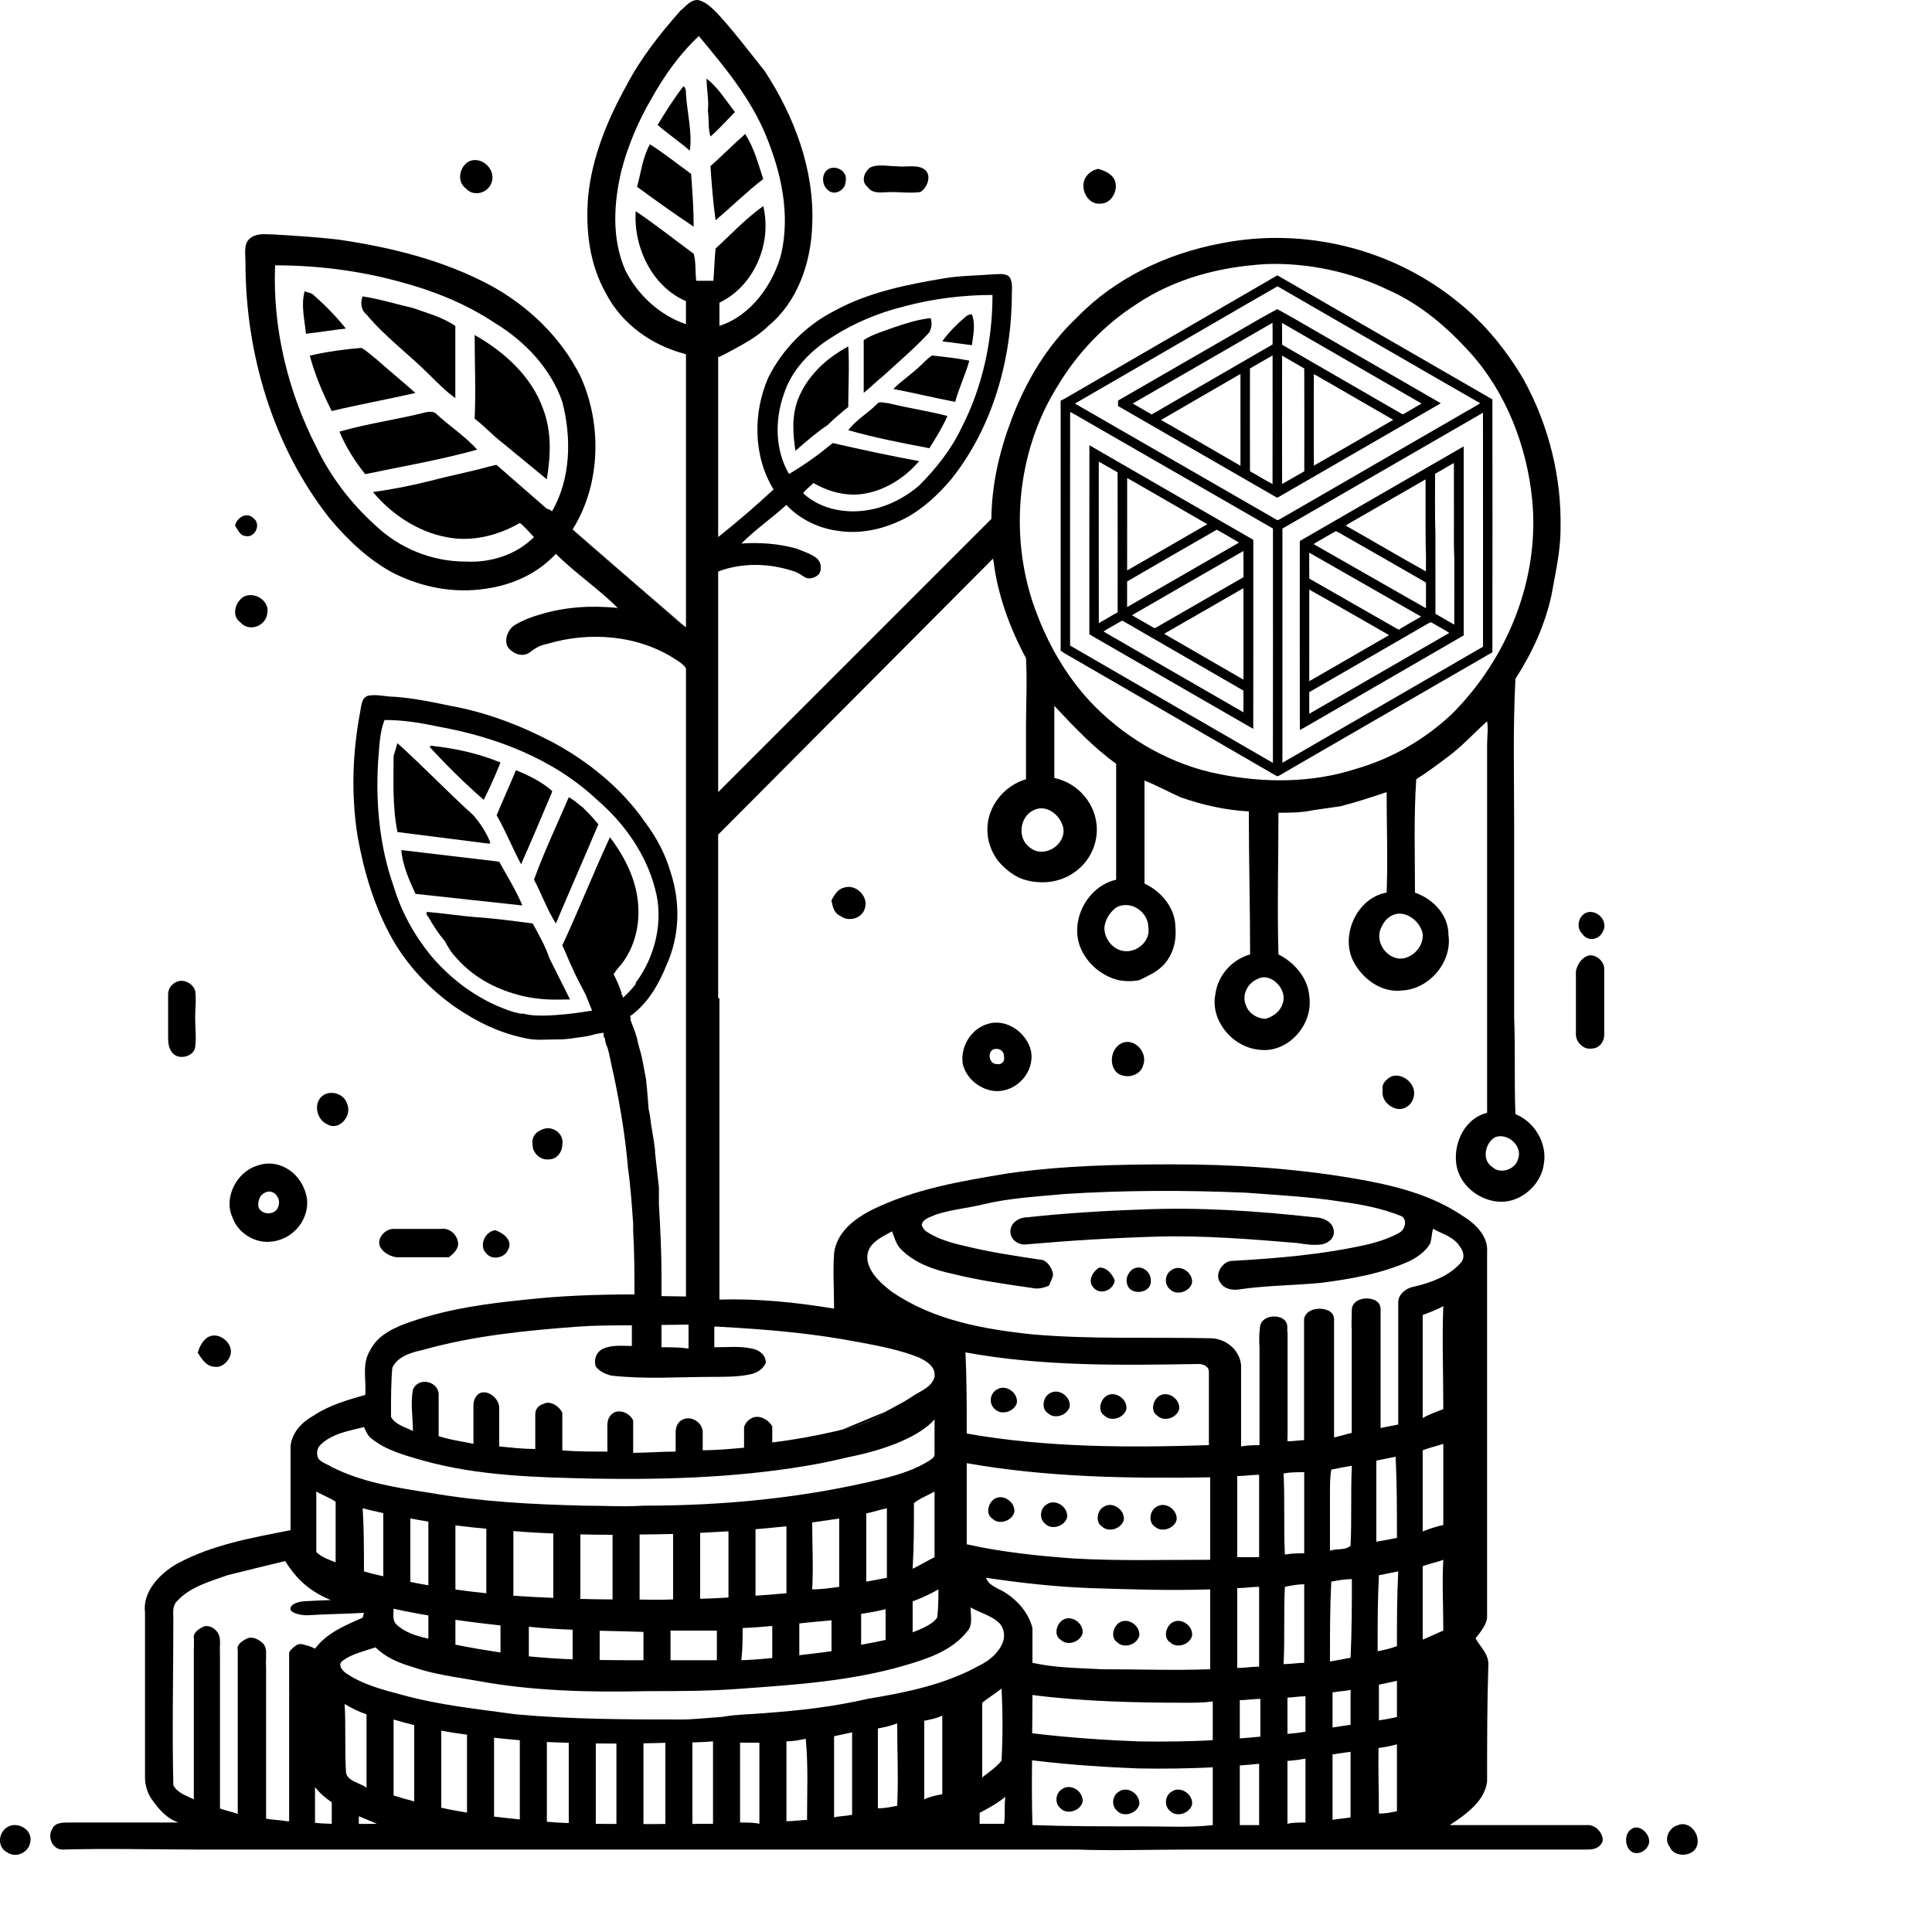 <?xml version="1.0" encoding="UTF-8"?><svg id="Layer_1" xmlns="http://www.w3.org/2000/svg" width="150" height="150" viewBox="0 0 150 150"><defs>
 </defs><path class="cls-2" d="m36.452,12.511c1-.4,2.1.7,1.7,1.7-.3.8-1.4,1.1-2,.4-.7-.5-.5-1.7.3-2.1h0Z"/><path class="cls-2" d="m64.352,13.111c.6-.3,1.5.2,1.3,1,0,.6-.8,1.1-1.3.7-.6-.4-.6-1.4,0-1.7Z"/><path class="cls-2" d="m67.552,13.011c.6-.3,1.4-.1,2.1-.1.7.1,1.6-.2,2.2.3.5.5.1,1.4-.4,1.7-.7.1-1.5,0-2.3,0-.6,0-1.4.2-1.8-.4-.5-.4-.3-1.1.2-1.5h0Z"/><path class="cls-2" d="m84.152,14.111c.1-.5.6-.9,1.1-1,.4.1.9.3,1.2.7.5.8-.1,2-1,2-.9.1-1.5-.9-1.3-1.7h0Z"/><path class="cls-2" d="m23.652,22.611c.2.1.5.1.7.3.9.8,1.7,1.6,2.5,2.6-1,.1-2.1.3-3.1.4-.1-1.1-.4-2.2-.1-3.3Z"/><path class="cls-2" d="m28.152,23.011c1.3.2,2.6.6,3.9.9,1.1.4,2.3.7,3.3,1.4v5.6c-.7-.5-1.4-1.2-2-1.8-1.6-1.6-3.5-3-4.9-4.7-.4-.3-.5-.9-.3-1.4h0Z"/><path class="cls-2" d="m36.852,26.011c2.3,1.3,4.4,3.2,5.3,5.7.7,1.8.6,3.7.3,5.5-1.1-.9-2.3-1.9-3.4-2.8-.8-.6-1.4-1.3-2.2-1.9.1-2.2,0-4.3,0-6.5h0Z"/><path class="cls-2" d="m24.052,27.611c1.3-.3,2.7-.5,4-.6.4.2.8.6,1.2.9,1,.9,2,1.7,3,2.6-2.2.5-4.4.9-6.5,1.4-.7-1.4-1.3-2.8-1.7-4.3h0Z"/><path class="cls-2" d="m26.352,33.511c2.1-.6,4.2-.9,6.3-1.4.4-.1,1-.3,1.3.1,1,.9,2.2,1.7,3.1,2.7-2.9.8-5.8,1.3-8.7,1.9-.8-1-1.5-2.1-2-3.3h0Z"/><path class="cls-2" d="m18.252,40.811c.1-.6.9-1.1,1.4-.6.7.5.1,1.6-.6,1.4-.4,0-.6-.5-.8-.8h0Z"/><path class="cls-2" d="m18.952,46.311c.9-.4,2,.4,1.8,1.3-.1,1-1.4,1.5-2.1.7-.7-.5-.4-1.6.3-2h0Z"/><path class="cls-2" d="m64.552,69.911c.2-.4.5-.9,1-1,.9-.3,1.9.7,1.6,1.6-.2.8-1.3,1.1-1.9.6-.5-.2-.6-.7-.7-1.2h0Z"/><path class="cls-2" d="m123.352,70.811c.8-.1,1.5.8,1.1,1.5-.3.7-1.2.8-1.6.2-.6-.6-.2-1.6.5-1.7Z"/><path class="cls-2" d="m123.252,74.211c.6-.2,1.3.4,1.3,1v5.1c0,.6-.4,1.1-1,1.1-.6.1-1.2-.5-1.2-1.1v-4.9c.1-.5.4-1,.9-1.2h0Z"/><path class="cls-2" d="m13.552,76.311c.6-.4,1.4,0,1.6.6.1.7,0,1.4,0,2.1,0,.8.1,1.5,0,2.3-.1.7-1.2,1-1.7.5-.4-.4-.4-.9-.4-1.4v-3.2c0-.4.2-.7.5-.9h0Z"/><path class="cls-2" d="m80.048,81.61c-.3-1.4-1.9-2.6-3.4-2.1-1.3.4-2.1,1.8-1.9,3.1.3,1.2,1.4,2,2.5,2.1,1.7.1,3.1-1.5,2.8-3.1Zm-2.7,1c-.5,0-.7-.8-.3-1.1.4-.2.9,0,.9.5.1.4-.2.7-.6.6Z"/><path class="cls-2" d="m87.052,81.011c1-.5,2.1.7,1.7,1.7-.2.8-1.3,1.1-2,.6-.7-.6-.5-1.9.3-2.3h0Z"/><path class="cls-2" d="m107.952,83.611c.6-.3,1.4.1,1.7.7.3.5.1,1.3-.4,1.6-.8.6-2.1-.3-1.9-1.3-.1-.5.3-.8.6-1Z"/><path class="cls-2" d="m25.352,84.911c.6-.2,1.4.1,1.6.8.4.9-.6,2.1-1.5,1.6-1-.4-1.2-2-.1-2.4Z"/><path class="cls-2" d="m42.052,87.711c.8-.4,1.8.3,1.6,1.2,0,.5-.4,1.1-1,1.1-.7.1-1.3-.5-1.3-1.1-.1-.6.2-1,.7-1.2h0Z"/><path class="cls-2" d="m22.248,90.71c-.7-.4-1.5-.5-2.3-.2-1.6.5-2.6,2.5-1.9,4,.4,1.2,1.7,2,2.9,1.9,1.7-.1,3-1.6,2.9-3.2-.1-1-.7-2-1.6-2.5Zm-.7,3.1c-.3.6-1.4.5-1.5-.2,0-.4.1-.8.5-1,.7-.4,1.4.5,1,1.2Z"/><path class="cls-2" d="m29.452,96.611c-.1-.6.5-1.2,1.1-1.2h3.7c.6-.1,1.2.4,1.3,1,.1.5-.3.9-.7,1.2h-4.1c-.6-.1-1.2-.5-1.3-1h0Z"/><path class="cls-2" d="m37.752,97.311c-.6-.6-.1-1.7.7-1.8.6.2,1.4.8,1,1.5-.2.6-1.2.9-1.7.3h0Z"/><path class="cls-2" d="m89.952,108.411c.7-.5,1.7.2,1.6,1-.2.7-1.2,1-1.7.5-.5-.3-.4-1.1.1-1.5h0Z"/><path class="cls-2" d="m85.852,108.411c.7-.5,1.7.2,1.6,1-.2.7-1.2,1-1.7.5-.5-.3-.4-1.1.1-1.5h0Z"/><path class="cls-2" d="m81.452,108.211c.7-.5,1.7.2,1.6,1-.2.7-1.2,1-1.7.5-.5-.3-.4-1.2.1-1.5h0Z"/><path class="cls-2" d="m77.352,107.911c.7-.5,1.7.2,1.6,1-.2.7-1.2,1-1.7.5-.5-.4-.4-1.2.1-1.5h0Z"/><path class="cls-2" d="m89.752,117.011c.7-.5,1.7.2,1.6,1-.2.7-1.2,1-1.7.5-.5-.3-.4-1.2.1-1.5h0Z"/><path class="cls-2" d="m85.652,117.011c.7-.5,1.7.2,1.6,1-.2.7-1.2,1-1.7.5-.5-.3-.4-1.2.1-1.5h0Z"/><path class="cls-2" d="m81.252,116.811c.7-.5,1.7.2,1.6,1-.2.7-1.2,1-1.7.5-.5-.4-.4-1.2.1-1.5h0Z"/><path class="cls-2" d="m77.152,116.411c.7-.5,1.7.2,1.6,1-.2.7-1.2,1-1.7.5-.5-.3-.4-1.1.1-1.5h0Z"/><path class="cls-2" d="m90.952,126.011c.7-.5,1.7.2,1.6,1-.2.7-1.2,1-1.7.5-.5-.3-.4-1.1.1-1.5h0Z"/><path class="cls-2" d="m86.852,126.011c.7-.5,1.7.2,1.6,1-.2.7-1.2,1-1.7.5-.5-.3-.4-1.1.1-1.5h0Z"/><path class="cls-2" d="m82.452,125.811c.7-.5,1.7.2,1.6,1-.2.7-1.2,1-1.7.5-.5-.3-.4-1.1.1-1.5h0Z"/><path class="cls-2" d="m90.952,139.111c.7-.5,1.7.2,1.6,1-.2.7-1.2,1-1.7.5-.5-.4-.4-1.2.1-1.5h0Z"/><path class="cls-2" d="m86.852,139.111c.7-.5,1.7.2,1.6,1-.2.7-1.2,1-1.7.5-.5-.4-.4-1.2.1-1.5h0Z"/><path class="cls-2" d="m82.452,138.911c.7-.5,1.7.2,1.6,1-.2.7-1.2,1-1.7.5-.5-.4-.4-1.2.1-1.5h0Z"/><path class="cls-2" d="m97.788,103.42v1.21c-.04-.39-.03-.81,0-1.21Z"/><path class="cls-2" d="m104.948,101.95v1.39c-.04-.43-.01-.89,0-1.39Z"/><path class="cls-2" d="m16.152,103.811c.9-.5,2.1.6,1.7,1.5-.2.5-.7.9-1.2.8-.6,0-1-.6-1.3-1.1.1-.3.3-.9.8-1.2h0Z"/><path class="cls-2" d="m22.468,131.69c-.01-.02-.02-.03-.02-.05v-.28c0,.11.01.22.02.33Z"/><path class="cls-2" d="m130.252,141.711c.9-.4,1.8.7,1.5,1.6-.3.9-1.8.9-2.1.1-.5-.6-.1-1.5.6-1.7h0Z"/><path class="cls-2" d="m.652,141.811c.8-.4,1.9.3,1.7,1.2-.1.8-1.1,1.3-1.8.8-.8-.4-.7-1.6.1-2h0Z"/><path class="cls-2" d="m126.652,142.011c.7-.5,1.7.6,1.3,1.3-.2.4-.7.7-1.2.5-.6-.3-.7-1.4-.1-1.8h0Z"/><path class="cls-2" d="m108.658,133.42c-.01.03-.01.06-.01.09v-.09h.01Z"/><path class="cls-2" d="m75.458,24.4c-.2,0-.4.1-.5.2-.7.6-1.3,1.2-1.8,1.9.8.1,1.5.2,2.3.3.1-.8.3-1.6,0-2.4h0Z"/><path class="cls-2" d="m72.258,24.7c-1,.1-1.9.4-2.8.7-.8.3-1.6.5-2.4,1v4.1c.5-.4,1-.9,1.5-1.3,1.2-1.1,2.5-2.2,3.6-3.4.2-.4.2-.8.1-1.1h0Z"/><path class="cls-2" d="m65.858,26.9c-1.7.9-3.2,2.3-3.9,4.1-.5,1.3-.4,2.7-.2,4,.8-.7,1.6-1.4,2.5-2,.5-.5,1.1-1,1.6-1.4,0-1.6.1-3.2,0-4.7h0Z"/><path class="cls-2" d="m75.258,28c-1-.2-2-.3-2.9-.4-.3.2-.6.5-.8.7-.7.7-1.5,1.2-2.2,1.9,1.6.3,3.2.7,4.8,1,.3-1.1.8-2.1,1.1-3.2h0Z"/><path class="cls-2" d="m73.558,32.3c-1.5-.4-3-.6-4.6-1-.3,0-.7-.2-.9.1-.7.7-1.6,1.2-2.2,2,2.1.6,4.2,1,6.3,1.4.5-.8,1-1.6,1.4-2.5h0Z"/><path class="cls-2" d="m54.858,6.1c.9.7,1.5,1.7,2.2,2.6-.6.6-1.2,1.3-1.9,1.9-.2-.7-.1-1.4-.2-2,.1-.8-.1-1.6-.1-2.5h0Z"/><path class="cls-2" d="m53.058,6.7c.2.1.2.4.2.6.1,1.5.5,3,.3,4.4-.8-.7-1.7-1.3-2.5-2,.6-1,1.3-2.1,2-3h0Z"/><path class="cls-2" d="m57.858,10.4c.7,1.1,1,2.3,1.4,3.5-1.3,1-2.4,2.1-3.7,3.2-.2-1.4-.3-2.8-.4-4.2.9-.8,1.8-1.7,2.7-2.5h0Z"/><path class="cls-2" d="m50.458,11.2c1.1.7,2.1,1.5,3.2,2.3.1,1.4.2,2.7.2,4.1-1.5-1-2.9-2-4.4-3.1.3-1,.4-2.2,1-3.3h0Z"/><path class="cls-2" d="m40.058,59.8c1,.4,2,.9,2.8,1.6v.1c-.8,1.9-1.6,3.8-2.4,5.6-.7-1.3-1.2-2.6-1.9-3.8.5-1.2,1-2.3,1.5-3.5h0Z"/><path class="cls-2" d="m33.458,57.9c1.9.2,3.7.6,5.4,1.3-.4,1-.8,1.9-1.3,2.9-1.5-1.3-2.9-2.7-4.2-4.1l.1-.1h0Z"/><path class="cls-2" d="m44.158,61.9c.4.2.7.5,1.1.8.4.4.8.8,1.2,1.3-1.1,2.6-2.2,5.1-3.3,7.7-.7-1.1-1.1-2.3-1.7-3.4.8-2.2,1.8-4.3,2.7-6.4h0Z"/><path class="cls-2" d="m30.858,57.7c2,1.8,3.9,3.8,5.9,5.6.5.6,1,1.3,1.3,2.1,0,0,0,.1-.1.1-2.4-.3-4.7-.6-7.1-.9-.4-2-.3-4-.3-5.9.1-.3.2-.7.3-1h0Z"/><path class="cls-2" d="m31.158,66c2.5.3,5.1.6,7.6.9.6,1.1,1.3,2.2,1.8,3.4-2.8-.3-5.5-.6-8.3-.9-.5-1.1-1-2.2-1.1-3.4h0Z"/><path class="cls-2" d="m44.258,77.6h-.3c-.5,0-1.9.1-3.5-.3s-3.5-1.2-5-2.9h0c-.4-.4-.7-.9-.9-1.3-.5-.6-.9-1.2-1.3-1.9-.1-.1-.2-.3-.1-.4,1.2.1,2.5.3,3.7.4,1.5.1,3,.3,4.5.5.5.9,1,1.8,1.3,2.7,0,0,1.6,3.2,1.6,3.2h0Z"/><path class="cls-1" d="m108.468,133.31c-.01.03-.01.06-.01.09v-.09h.01Z"/><path class="cls-2" d="m123.158,141.7h-10.6c.45-.3.94-.62,1.38-1,.01,0,.02-.02.02-.02.75-.62,1.38-1.38,1.5-2.38,0-3,0-6.1.1-9.1,0-.8-.6-1.3-1-2,.4-.5.9-1.1.9-1.7v-28.3c.1-1.2-.9-2.2-1.9-2.8-2.5-1.7-5.5-2.4-8.4-2.9-4.7-.8-9.4-1.1-14.1-1.1-4.3,0-8.6.1-12.8.7-3.6.6-7.3,1.2-10.7,2.9-1.3.7-2.6,1.7-2.8,3.3-.1,1.4,0,2.9,0,4.3-2.97-.49-5.93-.79-8.9-.7v-23.4h-.1v-12.7l21.34-21.43c.01.11.04.22.06.33.3,2.4,1.2,5,2.5,7.4.1,1.8,0,3.6,0,5.4v4c-1.7.5-3,2.1-3,3.9,0,.9.3,1.7.8,2.4.5.6,1.1,1.1,1.8,1.4.5.2,1.1.3,1.7.3,2.3,0,4.2-1.8,4.2-4.1,0-1.9-1.4-3.6-3.3-4v-5.6c1.5,1.6,3,3.2,4.8,4.5v9c-2.2.5-3.6,3.1-2.8,5.2.5,1.3,1.7,2.3,3,2.6.5.1,1.1.1,1.6,0,.6-.3,1.3-.6,1.8-1.1.8-.8,1.1-1.9,1-3,0-1.5-1.1-2.8-2.4-3.4v-8c1,.4,1.9.9,2.8,1.3,1.7.6,3.5,1,5.3,1.1,0,3.7.1,7.4.1,11.1-1.4.4-2.5,1.6-2.7,3.1-.4,2,1.3,4.1,3.4,4.3,2.2.3,4.2-1.9,3.9-4.1-.1-1.5-1.2-2.7-2.4-3.3-.1-3.7,0-7.3,0-11,.9,0,1.8,0,2.7-.2.7-.1,1.4-.2,2.1-.3,1.2-.3,2.4-.7,3.6-1.1,0,2.6.1,5.2,0,7.8-2.3.4-3.6,3.3-2.6,5.3.7,1.4,2.2,2.5,3.8,2.3,2.1-.1,3.9-2.2,3.6-4.3,0-1.6-1.2-2.8-2.6-3.3,0-2.9-.1-5.9.1-8.8.8-.5,1.6-1.1,2.4-1.7,1.1-.8,2.1-1.9,3.1-2.8.1.6,0,1.2,0,1.8v28.6c-1.7.4-2.6,2.3-2.4,3.9.2,1.8,2,3.1,3.7,3,1.5-.1,2.9-1.4,3.1-2.9.3-1.6-.7-3.3-2.2-3.9-.1-2.5,0-5-.1-7.5v-15c0-3.8-.1-7.5.1-11.3,1.3-2,2.3-4.2,2.8-6.5.3-1.7.7-3.4.7-5.1.1-4-.9-8.1-2.9-11.7-1.3-2.2-3-4.3-5-5.9-5.1-4.2-12-5.9-18.5-4.6-4.2.8-8.2,2.7-11.2,5.8-2.3,2.2-3.9,4.9-5,7.8-.96,2.5-1.56,5.1-1.59,7.79l-21.21,21.21v-17.13c.9-.34,1.89-.51,2.88-.51.95,0,1.91.15,2.82.44.4.1.7.3,1,.5.3.2.8.1,1.1-.2.3-.4.2-1-.2-1.3s-1-.5-1.5-.7c-1.4-.4-2.9-.5-4.3-.4,1.1-1.1,2.4-2,3.5-3,1,1.1,2.5,1.8,3.9,2,1.8.3,3.6-.1,5.2-.9,1.4-.7,2.7-1.9,3.7-3.1,3.2-4,4.7-9.3,4.7-14.4,0-.4.1-1.1-.3-1.4-.4-.2-.8-.1-1.2-.1-1.2.1-2.5.1-3.7.3-3,.5-6,1.1-8.7,2.6-2.1,1.1-3.9,2.9-5,5.1-1.2,2.7-1.2,6.1.4,8.7-1.4,1.3-2.8,2.5-4.3,3.7v-13.98c.03-.01.07-.01.1-.02s.06-.03.09-.04c.21-.11.51-.26.51-.26,1.1-.6,2.3-1.2,3.2-2.1,2.2-1.8,3.3-4.8,3.4-7.8.2-4.3-1.4-8.5-3.7-12-1.2-1.5-2.4-3.1-3.7-4.5-.4-.4-.9-.9-1.5-1-.6,0-.9.5-1.3.8-1.6,1.8-3.1,3.7-4.2,5.8-1.5,2.7-2.7,5.6-3,8.7-.2,2.6.1,5.2,1.4,7.5,1.24,2.38,3.56,4.03,6.2,4.7v21.22c-.1-.08-.19-.15-.29-.23-.2-.15-.4-.3-.59-.45-.1-.08-.19-.15-.28-.23-.09-.06-.17-.14-.24-.21-.59-.54-1.19-1.07-1.79-1.6-.61-.53-1.24-1.07-1.86-1.6-1.23-1.05-2.45-2.1-3.65-3.2l.42.36c-.18-.15-.35-.3-.52-.46,1.2-1.91,1.77-4.17,1.77-6.44,0-1.89-.4-3.78-1.17-5.46-1.5-3-4-5.4-6.9-7-3.7-2-7.8-3-11.9-3.6-1.7-.2-3.4-.3-5.1-.4-.5,0-1.1-.1-1.6.2-.7.4-.5,1.3-.5,2,0,7,2.1,14.2,6.5,19.8,1.4,1.7,3.1,3.3,5,4.3,2.2,1.1,4.7,1.6,7.2,1.2,2.1-.3,4-1.2,5.4-2.7,1.5,1.5,3.3,2.7,4.8,4.2-2-.2-4-.1-6,.5-.7.2-1.5.5-2.1.9-.5.4-.8,1.3-.3,1.8.4.4,1,.6,1.5.3.4-.3.8-.6,1.4-.7,3.3-1,7.1-.7,10,1.2.25.16.62.39.8.69v48.77l-1.9-.03v-1.63c0-1.9-.1-3.7-.2-5.5v-1.3c-.1-.9-.2-1.8-.3-2.7v-.2c-.1-.9-.3-1.8-.4-2.7l-.1-.5s-.1-1.4-.2-2.3c-.1-.5-.2-1.1-.3-1.6s-.3-1-.4-1.6c-.1-.2-.1-.4-.2-.6-.1-.3-.2-.5-.3-.8v-.2c-.01-.04-.03-.08-.04-.11.04-.04.09-.06.14-.09,1.3-1,2.1-2.4,2.7-3.9,1-2.2,1.1-4.8.3-7.2-.4-1.4-1.1-2.7-2-3.9-1.8-2.6-4.4-4.7-7.2-6.2-2.5-1.3-5.1-2.3-7.9-2.8-1.4-.3-2.9-.6-4.3-.7-.7,0-1.3-.2-2-.1-.6.1-.6.8-.7,1.3-.6,3.2-.7,6.4-.2,9.6.5,2.8,1.3,5.5,2.7,8,1.2,2.1,2.9,3.9,4.9,5.3,1.6,1.1,3.4,2,5.4,2.4.8.2,1.6.1,2.5.1h.2c.5,0,1.1-.1,1.8-.2.31-.04.65-.11,1-.22l.6-.1v.22q0,.1.1.2c0,.1.1.6.2.7.2.7.3,1.4.5,2.2.5,2.4.9,4.8,1.1,7.2.2,1.4.3,2.9.4,4.3v.6c.1,1.6.1,3.3.1,4.9h-.1c-2.8,0-5.6.1-8.3.4-3,.3-6,.7-8.9,1.7-1.2.4-2.6,1-3.2,2.2-.7,1.1-.3,2.3-.4,3.5-1.4.4-2.8.8-4,1.6-.9.5-1.7,1.3-1.8,2.4v6.5c-3,.6-6,1.1-8.8,2.6-1.4.8-2.7,2.2-2.5,3.8v12.8c0,.6.2,1.3.6,1.8.5.7,1.1,1.4,2,1.7H5.358c-.5,0-1.1,0-1.3.5-.4.6,0,1.6.8,1.6,3.6-.1,7.2,0,10.7,0h68.1c2.9.1,5.7,0,8.6,0h30.8c.5,0,1,0,1.3-.5.3-.4-.3-1.5-1.2-1.4Zm-40.6-77.4c.2,1.3-1.5,2.4-2.6,1.5-1-.7-.8-2.4.3-2.9,1-.5,2.1.4,2.3,1.4Zm6.6,7.7c.2,1.1-1,2.1-2.1,1.8-.8-.2-1.4-1.1-1.3-1.9.1-.6.5-1.2,1-1.5,1.2-.5,2.4.5,2.4,1.6Zm10.5,5.6c-.1.8-.7,1.3-1.4,1.5-.6,0-1.3-.4-1.5-1-.4-.8.1-1.8.9-2.1.9-.5,2.1.6,2,1.6Zm10.8-5.1c.1,1.1-1,2.1-2,1.9-.9-.2-1.6-1.2-1.3-2.2.2-.5.5-1,1.1-1.2.9-.3,2,.5,2.2,1.5Zm7.4,17.5c-.2.8-1.4,1.2-2,.6-.8-.5-.6-1.8.2-2.3,1-.4,2.2.7,1.8,1.7Zm-35.7-60.1c1.5-2.5,3.6-4.7,6.1-6.3,3-2,6.5-2.9,10.1-3.1,3.2-.1,6.5.6,9.4,2,2.5,1.1,4.6,2.9,6.4,4.9,2.8,3.1,4.4,7.3,4.8,11.4.6,6.1-1.9,12.3-6.2,16.6-2.1,2-4.7,3.5-7.5,4.3-3.4,1.1-7.1,1.1-10.6.4-3.6-.7-7-2.6-9.6-5.2-2-2-3.5-4.5-4.5-7.1-2.3-5.8-1.7-12.7,1.6-17.9Zm-21.3.7c.6-1.9,2.1-3.4,3.7-4.4,1.7-1.1,3.6-1.9,5.6-2.4,2.2-.6,4.6-.9,6.9-.9,0,3.6-.8,7.2-2.4,10.3-.8,1.7-2,3.2-3.3,4.5-1.4,1.2-3.2,2-5.1,2-1.4,0-2.8-.4-3.9-1.4.2-.3.5-.5.8-.8,1.2.7,2.7,1.1,4.1.8,1.6-.3,3.1-1.3,4.1-2.5-2.2-.4-4.5-.9-6.7-1.4-1.1.9-2.2,1.7-3.4,2.4-1.1-1.9-1.1-4.2-.4-6.2Zm-18,9.1c-.1-.1-.3-.2-.4-.2l-3.9-3.4c-.2,0-.4.1-.5.1-1.4.4-3,.7-4.5,1.1-1.6.4-3.1.7-4.6.9,1.4,1.7,3.5,3.1,5.7,3.5,1.9.4,4-.1,5.7-1.1.4.3.7.7,1.1,1.1-1.4,1.4-3.4,2-5.3,1.9-2.6,0-5.1-1-7-2.8-1.9-1.7-3.5-3.8-4.6-6.1-2.2-4.3-3.4-9.2-3.2-14.1,3.2,0,6.4.4,9.4,1.2,2.7.7,5.3,1.7,7.7,3.3,2.3,1.4,4.3,3.5,5.2,6.1.7,2.7.7,5.9-.8,8.5Zm5.52,37.76c-.03-.09-.06-.2-.12-.26v-.1c0-.1-.1-.2-.1-.3-.15-.41-.33-.79-.52-1.18q.01-.01.02-.02c.1-.1.2-.3.3-.4,1.2-1.3,1.7-3.1,1.6-4.8-.1-2-1-3.8-2.2-5.4-1.3,2.8-2.4,5.6-3.7,8.4.3.6.5,1.2.8,1.8.3.7.7,1.4,1,2l.51,1.26c-1.59.28-4.22.58-5.31.24h-.2c-.2,0-.3-.1-.5-.1-2.6-.8-4.8-2.4-6.5-4.4-1.3-1.6-2.3-3.4-2.9-5.4-1.1-3.1-1.4-6.5-1.2-9.7.1-1.1.1-2.2.5-3.2,1.4,0,2.7.2,4.1.5,4.5.8,9,2.5,12.4,5.7,2.1,1.8,3.8,4.2,4.5,6.9.7,2.5,0,5.3-1.5,7.3v.1c-.29.38-.62.73-.98,1.06Zm.18-56.46c-1.1-2.5-.9-5.3-.3-7.8.5-1.9,1.3-3.8,2.3-5.5,1-1.8,2.2-3.5,3.7-4.9,2,2.4,4,4.8,5.2,7.7,1.2,2.9,1.9,6.1,1.2,9.2-.6,2.3-2.3,4.8-4.8,5.6v-1.8c2.7-1.3,4.1-4.6,3.4-7.5-1.4,1-2.5,2.2-3.7,3.3-.09.8-.1,1.68-.17,2.5h-1.33c-.1-.7,0-1.4-.2-2.1-1.5-1.1-3-2.3-4.5-3.3-.19,2.79,1.28,5.86,3.9,6.98v1.79c-2.03-.68-3.76-2.29-4.7-4.17Zm2.8,81.87l2.1-.03v1.86c-.7-.1-1.4-.1-2.1-.1v-1.73Zm-20.9,3.33c.4-.9,1.5-1.2,2.4-1.4,3.9-1.1,8-1.5,12-1.8,1.4-.1,2.8-.1,4.2-.1v1.6c-.7,0-1.5-.1-2.2.2-.5.2-.8.8-.6,1.4.3.4.8.6,1.2.7,2.6.3,5.3.1,7.9.1,1,0,2,0,2.9-.2.5-.1,1-.4,1.2-.9,0-.6-.5-1-1.1-1.1-.9-.2-1.9-.1-2.9-.1v-1.6h.3c.03,0,.07,0,.1.01,3.67.2,7.23.5,10.8,1.19,1.6.3,3.2.6,4.7,1.2.6.3,1.3.7,1.2,1.5-.2.8-1.1,1.1-1.7,1.5-.3.2-.6.4-1,.6-.36.21-.71.38-1.03.56l-.05.03c-.11.07-.22.13-.32.21-.88.61-1.98.92-3.05,1.19h-.01c-.15.04-.29.07-.44.11-1.67.39-3.33.69-5,.89v-1.25c-.23-.41-.71-.74-1.2-.74-.42,0-.84.36-.97.74-.01.04-.01.09-.02.13v1.53h-.01c-1.07.1-2.13.19-3.2.2v-1.4c0-.8-1-1.4-1.7-.9-.3.2-.4.6-.4.9v1.5c-1.03,0-2.24.09-3.3.1v-2.5c-.2-.5-.8-.8-1.3-.7-.4.1-.7.5-.7,1v2.1h-.1c-1.17,0-2.24,0-3.4-.09v-2.91c-.21-.5-.94-1-1.46-.7-.37.09-.67.43-.63.8h-.01v2.7c-.9,0-1.8-.1-2.8-.2v-3c0-.6-.6-1.2-1.2-1.2-.5,0-.8.5-.8,1v3c-.9-.2-1.8-.3-2.7-.6v-3.3c-.1-1-1.6-1.3-2-.3-.2,1.1,0,2.1,0,3.2-.6-.3-1.4-.5-1.7-1.1,0-1.5,0-2.7.1-3.8Zm42.4,17.2c0,.7,0,1.5-.1,2.2-.3.4-.7.6-1.1.8-.26.12-.53.23-.8.33v-2.4c.68-.25,1.35-.56,2-.93Zm-2-1.6c.1-1.7.1-3.4.1-5.1.5-.4,1.1-.6,1.6-.9v5.1c-.6.3-1.1.6-1.7.9Zm-46-9.6c.9-.9,2.2-1.1,3.4-1.4.2.4.3.7.6.9,1.1.9,2.6,1.3,4,1.7,4.3,1.2,8.8,1.3,13.2,1.4,5.9.1,11.9-.1,17.7-1.2.69-.14,1.39-.29,2.08-.46,3.17-.63,5.59-1.67,6.72-2.93v2.69c0,.3-.3.4-.4.5-1.1.7-2.4,1.1-3.6,1.4-6.1,1.5-12.3,2.1-18.6,2.1-1.5.1-3,0-4.6,0-4-.1-8-.3-12-1-2.6-.4-5.2-.8-7.6-2-.3-.2-.7-.3-1-.6-.2-.3-.2-.8.1-1.1Zm42.4,10.6v-5.3c.5-.1,1.1-.3,1.6-.4v5.4c-.5.1-1.1.2-1.6.3Zm1.5,2.14v2.38c-.64.15-1.28.26-1.9.38v-2.4c.63-.09,1.26-.21,1.9-.36Zm-5.7-1.54c.1-1.7,0-3.5,0-5.2.7-.1,1.4-.2,2.1-.3v5.3c-.7.1-1.4.2-2.1.2Zm1.5,2.4v2.4c-.83.11-1.66.22-2.5.31v-2.47c.83-.08,1.67-.17,2.5-.24Zm-5.9-1.91v-5.16c.81-.07,1.61-.15,2.4-.23v5.2c-.81.07-1.61.14-2.4.19Zm1.3,2.35v2.49c-.79.08-1.59.14-2.4.17.1-.9.1-1.7.1-2.5.77-.03,1.54-.09,2.3-.16Zm-13.4.37c1.13.03,2.26.05,3.4.09v2.2c-1.15,0-2.28,0-3.4-.02v-2.27Zm-1.5-2.47v-5.01c.83.02,1.67.03,2.5.03v5.02c-.84,0-1.67-.02-2.5-.04Zm4.6.05v-5.05c.83-.01,1.66-.02,2.5-.04h.1v5.08c-.4.02-.8.02-1.2.02-.47,0-.93,0-1.4-.01Zm2.4,2.41h3.6v2.3h-3.6v-2.3Zm2.3-2.47v-5.12c.73-.04,1.47-.08,2.2-.12v5.14c-.74.05-1.47.08-2.2.1Zm-13.3,2.17c1.12.12,2.26.19,3.4.23v2.3c-1.12-.04-2.25-.12-3.4-.23v-2.3Zm-1.2-2.41v-5.02c1.03.09,2.07.15,3.1.19v5c-1.03-.04-2.07-.1-3.1-.17Zm-1,2.31v2.1c-1.17-.18-2.33-.37-3.5-.61v-1.93c1.16.17,2.33.31,3.5.44Zm-3.5-2.79v-4.98c.8.1,1.6.19,2.4.26v5.01c-.8-.08-1.6-.18-2.4-.29Zm-3.1-.51c-.13-.03-.26-.06-.4-.08v-4.93c.46.09.93.17,1.4.25v4.94c-.33-.05-.67-.12-1-.18Zm1,2.52v1.8c-.03,0-.07-.01-.1-.02-.9-.2-1.8-.5-2.4-1.1-.3-.3-.2-.8-.2-1.2.89.2,1.79.37,2.7.52Zm-3.5-7.94v4.9c-.51-.11-1.01-.23-1.5-.38,0-1.6,0-3.2-.1-4.9.53.14,1.06.26,1.6.38Zm-5.2-1.68c.5.3,1.1.5,1.5.8v4.7c-.5-.2-1.1-.4-1.5-.8v-4.7Zm-.87,11.92c-.21-.09-.44-.11-.64-.01-.04.02-.07.05-.11.08-.03.02-.06.03-.08.06-.05.03-.1.07-.14.11-.11.1-.21.21-.27.34v3.06c0,.11.01.22.02.33-.01-.02-.02-.03-.02-.05v9.76h-.19c-.5-.1-1.1-.1-1.6-.2v-11.59c0-.2-.01-.39-.01-.6,0-.1.01-.2.01-.3v-.41c0-.25-.05-.48-.22-.69-.31-.3-.83-.6-1.25-.4-.42.2-.84.5-.73.9v12.72c-.44-.16-.95-.26-1.38-.42v-11.72c0-.19-.01-.38-.01-.58v-.11c.01-.46.08-.92-.2-1.29-.2-.3-.71-.6-1.11-.4-.4.2-.8.5-.7.9v.79h-.01v11.7c-.6-.3-1.29-.5-1.59-1.1-.1-4.3,0-8.6,0-12.9,0-.5-.1-1,.3-1.4,1-1.1,2.5-1.5,3.9-2,1.47-.37,2.94-.73,4.49-1.1.19.33.42.64.71,1,.76.93,1.69,1.53,2.58,1.92.09.04.17.08.26.11h-.07c-.58.02-1.17.04-1.78.08-.6,0-1.3.2-1.3.6,0,.3.7.5,1.3.5,1.44-.1,2.97-.1,4.41-.19-.01.1-.1.29-.1.38-1.4.6-2.8,1.2-3.7,2.4-.22-.11-.47-.22-.73-.27.01.01.02.01.03.02-.02-.01-.04-.02-.07-.03Zm2.07,13.88c-.43-.01-.87-.03-1.3-.08v-2.77c.37.47.81.85,1.3,1.18v1.67Zm1.1-4.1c-.1-1.7,0-3.5-.1-5.2.5.3,1.1.6,1.7.8v5.7c-.5-.4-1.6-.5-1.6-1.3Zm1,4.11v-.6c.47.19.94.39,1.4.59-.46,0-.93.01-1.4.01Zm4.3-1.75c-.54-.14-1.07-.29-1.6-.46v-5.9c.53.16,1.07.31,1.6.44v5.92Zm4.1.87c-.67-.11-1.34-.23-2-.38v-5.98c.66.12,1.33.22,2,.31v6.05Zm4.1.53c-.67-.07-1.33-.14-2-.22v-6.12c.67.07,1.33.13,2,.19v6.15Zm3.8.28c-.3-.01-.6-.02-.9-.04-.27-.02-.53-.04-.8-.06v-6.19c.57.02,1.14.05,1.7.06v6.23Zm3.7.07c-.53,0-1.07,0-1.6-.01v-6.24c.53.01,1.07.01,1.6.01v6.24Zm3.8,0c-.57.01-1.13.01-1.7.01v-6.27c.57-.01,1.14-.02,1.7-.04v6.3Zm3.7-.01c-.53,0-1.06,0-1.6.01v-6.33c.54-.01,1.12-.04,1.6-.08v6.4Zm3.6,0c-.4-.1-.9-.1-1.5-.1v-6.2h1.5v6.3Zm3.7-.3c-.5,0-1,.1-1.6.1v-6.2c.5,0,1-.1,1.5-.2.2,2.1.1,4.2.1,6.3Zm3.5-.4c-.5.1-1,.1-1.4.2v-6.3c.5-.1.9-.2,1.4-.3v6.4Zm-6.7-7.9c-1.1.1-2.3.1-3.4.3-.6.05-1.28.1-1.82.14-.56.04-.98.06-1.08.06-4.4,0-8.7,0-13.1-.4-2.9-.4-5.9-.7-8.8-1.5-1.5-.4-3.1-.8-4.4-1.7-.3-.2-.7-.7-.2-1,.7-.5,1.6-.7,2.5-1,.8.8,1.8,1.2,2.8,1.5,1.7.6,3.4.8,5.1,1.1,4.3.8,8.8.9,13.2.8,2.5,0,4.9,0,7.4-.2,4.2-.3,8.5-.6,12.6-1.8,1.7-.5,3.6-1.1,4.8-2.6.5-.5.3-1.2.3-1.9.7.4,1.5.6,2.1,1.1.5.4.6,1.1.4,1.6-.3.8-1,1.4-1.8,1.8-2.7,1.5-5.7,2.1-8.7,2.6-2.6.6-5.2.9-7.9,1.1Zm34.4-20.8c-6.2.2-12.6.2-18.8-.9,0-2.1,0-4.2-.1-6.3,6,1.1,12.1,1,18.1.9.4,0,.8.2.8.6v5.7Zm.1,2.5v6.4c-3.5,0-7.1.1-10.6-.1-2.8-.2-5.6-.5-8.3-1.1v-6.3c6.2,1.1,12.6,1.2,18.9,1.1Zm-16.2,22c-.4.5-1,.9-1.5,1.3v-5.8c.5-.4,1-.7,1.5-1.1.1,1.9.1,3.8,0,5.6Zm-8.1,3.5c-.5.1-1,.2-1.5.2v-6.2c.5-.1,1-.2,1.5-.4,0,2.2.1,4.3,0,6.4Zm3.5-.9c-.5.1-1,.2-1.4.4v-6.1c.5-.1,1-.2,1.4-.4v6.1Zm4.8,2.3h-1.9v-.85c.69-.36,1.38-.74,2-1.25-.1.6,0,1.4-.1,2.1Zm0-18c-.5-.3-1.2-.5-1.4-1.1,2.7.4,5.4.7,8.1.8,3.1.1,6.2.2,9.3.1v6.2c-2.8.1-5.6,0-8.4,0-1.8-.1-3.6-.1-5.4-.5v-2.7c-.3-1.2-1.2-2.2-2.2-2.8Zm16.2,18.1c-1.7.2-3.5.1-5.3.1-2.9,0-5.8,0-8.7-.1-.05-1.69-.05-3.36-.03-5.03,3.14.38,5.95.54,8.23.63,2.13.04,4.03,0,5.72-.08.03-.01.05-.01.08-.01v4.49Zm0-6.59c-1.71.09-3.63.13-5.8.09-2.27-.09-5.08-.25-8.22-.63.01-.99.02-1.97.02-2.97,3.9.5,7.9.6,11.9.6.7,0,1.4,0,2.1-.1v3.01Zm3.6-11.91v6.2c-.6,0-1.1.1-1.7.1v-6.2c.6,0,1.1-.1,1.7-.1Zm-1.7-2.3v-6.3c.6,0,1.1-.1,1.7-.1v6.4h-1.7Zm1.7,20.8h-1.5v-4.63c.52-.04,1.03-.08,1.5-.13v4.76Zm.1-6.87c-.5.05-1.04.1-1.6.14v-2.97c.5,0,1.1-.1,1.6-.1v2.93Zm1.9-11.63c.5-.1,1-.2,1.5-.2v6.1c-.5,0-1,.1-1.6.1.1-2,0-4,.1-6Zm-.1-8.8c.5-.1,1-.1,1.6-.1v6.3c-.5,0-1,0-1.5.1-.1-2.1,0-4.2-.1-6.3Zm1.7,27.1h-.1c-.4,0-.9,0-1.3.1v-4.88c.07-.01.13-.01.2-.02.57-.05.52-.05,1.2-.16v4.96Zm0-7.05c-.65.1-.64.1-1.2.15-.07.01-.13.01-.2.02v-2.82c.4,0,.9-.1,1.3-.1h.1v2.75Zm3.5,6.65c-.5.1-1,.1-1.4.2v-5.09c.4-.06.86-.13,1.4-.2v5.09Zm0-7.19c-.54.08-1,.15-1.4.21v-2.72c.5-.1,1-.1,1.4-.2v2.71Zm0-5.21c-.5.1-1,.2-1.6.3,0-2.2,0-4.2.1-6.2.5-.1,1.1-.2,1.6-.2,0,2,0,4-.1,6.1Zm0-8.7c-.4.4-1.1.2-1.6.4v-4.5c0-.6,0-1.2.1-1.8.5-.1,1-.2,1.6-.3-.1,2,0,4.1-.1,6.2Zm3.6,20.62c-.43.09-.78.17-1.21.18h-.19c0-1.65-.06-3.36-.03-5.08.01,0,.02,0,.03-.01.46-.06.92-.15,1.4-.28v5.19Zm0-7.22v-.09c-.48.11-.94.19-1.4.26v-2.77c.5-.1.9-.2,1.4-.3v2.81h.01c-.01.03-.01.06-.01.09Zm0-5.6c-.5.2-1,.3-1.5.4,0-2,0-4,.1-5.9.5-.1,1-.2,1.5-.3-.1,2-.1,3.9-.1,5.8Zm-1.6-8.1v-6.3c.5-.1,1-.2,1.5-.3.1,2.1.1,4.2.1,6.3-.5.1-1,.2-1.6.3Zm1.79,13.81v-.09h.01c-.01.03-.01.06-.01.09Zm-.09-32.41v9.5c-.46.09-.91.18-1.37.27v-9.01c.01-.31.01-.61-.33-.85-.63-.4-1.8-.2-1.9.6,0,.09,0,.17-.01.25v9.39c-.44.1-.94.26-1.37.35v-8.93c.01-.32.01-.62-.34-.86-.66-.4-1.88-.2-1.99.6v9.4c-.42.02-.88.09-1.28.09h-.01c0-.17,0-.33.01-.5v-8.01h-.03c.02-.36.06-.71-.3-.98-.6-.4-1.71-.2-1.81.6-.01.12-.03.25-.04.38v8.81c-.51,0-1.01.02-1.43.1v-6.3c-.1-1.2-1.2-2.1-2.4-2.1-4.6-.1-9.2.1-13.8-.3-3.8-.4-7.7-1.1-10.9-3.3-.8-.6-1.7-1.4-1.9-2.4-.2-1.3,1-1.8,1.9-2.3.2.5.3,1,.7,1.4,1.1,1.1,2.6,1.6,4,1.9,2,.5,4.1.8,6.2,1.1.4.1.9,0,1.3-.2.1-.3.3-.6.3-.9-.1-.5-.5-1.1-1-1.1-2-.3-4-.6-6-1.1-.9-.2-1.9-.5-2.7-1-.2-.1-.4-.3-.5-.6.1-.5.7-.6,1.1-.8,1.2-.4,2.5-.5,3.7-.8,2.1-.5,4.2-.6,6.3-.8,4.7-.3,9.4-.3,14.1-.1,2.5.2,4.9.3,7.4.7,1.5.2,3.1.5,4.6,1.1.5.2.4,1-.1,1.3-.7.4-1.6.7-2.4.9-3.5.8-7.1,1.1-10.7,1.3-.7.1-1.3,1.1-.8,1.7.3.5,1,.6,1.5.5,2.1-.3,4.2-.3,6.3-.5,2.3-.3,4.7-.7,6.9-1.7.6-.3,1.3-.8,1.6-1.4.1-.4.1-.7.2-1.1.7.4,1.6.6,2.1,1.4.3.4.4.9,0,1.3-.9,1-2.3,1.5-3.6,1.8-.6.1-1.2.6-1.2,1.2Zm3.5,25.5c-.5.2-1.1.5-1.6.7v-5.7c.5-.2,1.1-.3,1.6-.5-.1,1.8,0,3.6,0,5.5Zm0-8.2c-.5.1-1.1.3-1.6.5v-6.3c.5-.2,1-.3,1.6-.5v6.3Zm0-9c-.5.2-1.1.4-1.6.7v-8c.5-.2,1.1-.4,1.6-.7-.1,2.6,0,5.3,0,8Z"/><path class="cls-2" d="m23.758,127.75c-.02-.01-.04-.02-.07-.03.01,0,.03.01.04.01.01.01.02.01.03.02Z"/><path class="cls-2" d="m45.088,41.66l-.11-.1-.42-.36c1.2,1.1,2.42,2.15,3.65,3.2-1.04-.91-2.09-1.81-3.12-2.74Zm6.67,5.84c-.56-.51-1.12-1.01-1.69-1.5.6.53,1.2,1.06,1.79,1.6-.03-.03-.07-.07-.1-.1Zm1.41,1.13l-.05-.03c-.05-.04-.1-.08-.15-.11.1.08.19.15.29.23v-.02c-.03-.03-.06-.05-.09-.07Z"/><path class="cls-2" d="m113.958,140.68v.02h-.02c.01,0,.02-.02.02-.02Z"/><path class="cls-1" d="m108.648,133.42v.09c0-.03,0-.06.01-.09h-.01Z"/><path class="cls-2" d="m86.548,99.41c-.1.8-1.2,1.2-1.7.5-.4-.5,0-1.2.5-1.5.6,0,1,.5,1.2,1Z"/><path class="cls-2" d="m89.348,99.41c.1,1-1.5,1.2-1.8.4-.2-.5,0-.9.3-1.2.6-.5,1.5,0,1.5.8Z"/><path class="cls-2" d="m92.548,99.61c-.2.7-1.2,1-1.7.5-.5-.4-.4-1.2.1-1.5.7-.5,1.7.2,1.6,1Z"/><path class="cls-2" d="m103.548,95.51c.1.6-.4,1-.9,1.1-.6.1-1.3,0-1.9-.1-3.6-.3-7.3-.6-10.9-.5-3.4.1-6.7.3-10.1.6-.6.1-1.3-.3-1.3-1s.7-1.1,1.3-1.1c2.8-.3,5.8-.5,8.8-.6,4.5-.2,9,.1,13.5.6.6,0,1.4.3,1.5,1Z"/><path class="cls-2" d="m57.788,110.74c-.01.04-.01.09-.02.13v-.07c.01-.02.01-.04.02-.06Z"/><path class="cls-2" d="m53.258,48.71v.01c-.1-.08-.19-.15-.29-.23-.2-.15-.4-.3-.59-.45-.1-.08-.19-.15-.28-.23-.09-.06-.17-.14-.24-.21-.59-.54-1.19-1.07-1.79-1.6-.61-.53-1.24-1.07-1.86-1.6-1.23-1.05-2.45-2.1-3.65-3.2l.42.36.11.1,8.03,6.94.05.03.09.08Z"/><path class="cls-2" d="m17.078,128v.69c0-.19-.01-.38-.01-.58v-.11h.01Z"/><path class="cls-2" d="m22.468,131.69c-.01-.02-.02-.03-.02-.05v-.28c0,.11.01.22.02.33Z"/><path class="cls-1" d="m68.778,109.59c-.11.07-.22.13-.32.21-.88.61-1.98.92-3.05,1.19l3.37-1.4Z"/><path class="cls-1" d="m115.871,31.01c-5.565-3.209-11.131-6.415-16.692-9.63h-.016c-1.258.744-2.528,1.466-3.79,2.202-4.001,2.315-8,4.633-11.997,6.954-.339.198-.673.405-1.028.574v19.401c.302.248.667.407.999.611,4.952,2.871,9.909,5.735,14.863,8.603.309.167.596.373.913.524.106.052.205-.052.298-.088.668-.402,1.347-.785,2.021-1.178,4.811-2.778,9.615-5.567,14.428-8.341.009-6.543.007-13.087.001-19.631Zm-17.043,28.221c-5.25-3.034-10.495-6.076-15.745-9.109-.001-6.046-.006-12.093.002-18.139.28.136.549.296.816.457,4.978,2.864,9.956,5.726,14.931,8.596-.001,6.065.007,12.13-.004,18.195Zm.443-18.874c-.058.039-.127.011-.181-.019-5.207-3.008-10.425-5.997-15.632-9.005,3.534-2.042,7.061-4.096,10.596-6.138,1.71-.989,3.415-1.987,5.131-2.966,4.415,2.56,8.842,5.099,13.259,7.656.829.466,1.645.954,2.474,1.421-.363.24-.747.448-1.125.664-4.16,2.412-8.329,4.809-12.489,7.222-.682.381-1.347.792-2.033,1.165Zm15.87,9.853c-5.192,3.002-10.384,6.005-15.574,9.01-.002-6.061-.002-12.122 0-18.183,5.193-2.992,10.378-5.999,15.57-8.992.01,6.055.002,12.11.004,18.165Z"/><path class="cls-1" d="m97.307,41.912c-4.24-2.451-8.482-4.899-12.726-7.342-.009,4.891-.002,9.783-.004,14.675.344.218.704.411,1.057.615,3.889,2.245,7.776,4.493,11.668,6.73.011-4.893.002-9.785.005-14.678Zm-9.795-4.79c.483.24.934.54,1.409.796,1.603.929,3.211,1.849,4.813,2.78-2.075,1.197-4.149,2.393-6.223,3.592-0-2.389-.004-4.779.002-7.169Zm-.002,8.02c2.316-1.346,4.638-2.681,6.959-4.017.58.327,1.159.654,1.726,1.003-2.895,1.669-5.793,3.333-8.687,5.005-0-.664-.002-1.327.001-1.99Zm-2.197,3.232c-.009-4.178-.002-8.357-.004-12.536.487.278.974.556,1.461.835.011,3.622.004,7.245.004,10.867-.496.262-.967.569-1.461.834Zm11.226,6.926c-3.554-2.036-7.094-4.099-10.645-6.142-.073-.043-.144-.089-.214-.136.416-.263.849-.495,1.273-.743.072-.027.155-.114.236-.065,3.118,1.801,6.236,3.601,9.352,5.404.001.56.005,1.121-.003,1.682Zm-6.16-6.092c2.058-1.176,4.109-2.363,6.163-3.545.003,2.369.002,4.737.001,7.106-2.055-1.186-4.109-2.373-6.163-3.561Zm6.164-4.395c-2.14,1.236-4.281,2.467-6.423,3.699-.161.092-.313.205-.494.256-.583-.329-1.163-.665-1.742-1.003,2.881-1.668,5.769-3.327,8.655-4.985.009.677.004,1.355.004,2.033Z"/><path class="cls-1" d="m113.641,34.657c-4.239,2.453-8.487,4.891-12.725,7.347-.001,4.891-.006,9.782.003,14.674.218-.114.431-.236.644-.358,4.024-2.335,8.059-4.651,12.08-6.99.001-4.891.006-9.781-.003-14.672Zm-8.132,5.542c1.725-.991,3.443-1.994,5.171-2.98.012,1.711-.009,3.422.01,5.133.035.67.025,1.341.016,2.011-2.091-1.16-4.146-2.382-6.229-3.556.332-.224.687-.408,1.032-.609Zm-3.424,1.974c.521-.302,1.042-.603,1.565-.9.086-.061.176.023.257.054,2.268,1.3,4.543,2.59,6.805,3.901.001.665.001,1.331-0,1.996-2.892-1.643-5.776-3.301-8.666-4.947-.085-.024.006-.077.039-.103Zm-.436.736c2.895,1.656,5.795,3.306,8.688,4.966-.586.332-1.17.668-1.747,1.015-2.309-1.327-4.624-2.646-6.936-3.967-.01-.671-.005-1.342-.005-2.013Zm6.194,6.402c-2.062,1.195-4.125,2.39-6.193,3.576-0-2.37-.004-4.741.002-7.111.993.548,1.972,1.123,2.959,1.682,1.076.62,2.16,1.226,3.232,1.853Zm-6.19,6.103c-.009-.56-.004-1.119-.003-1.678,2.899-1.665,5.789-3.344,8.685-5.013.229-.125.445-.272.681-.381.101-.069.198.043.287.078.401.247.827.454,1.218.718-3.624,2.09-7.241,4.191-10.868,6.277Zm11.257-6.92c-.496-.263-.968-.569-1.462-.835-.004-2.052-0-4.104-.002-6.156-.052-1.573-.022-3.146-.028-4.719.496-.262.967-.57,1.461-.834.01,2.154.001,4.308.004,6.462-.001.382.034.762.03,1.144-.005,1.646.004,3.292-.004,4.938Z"/><path class="cls-1" d="m111.663,31.194c-.061-.035-.122-.071-.183-.106-.067-.038-.134-.077-.2-.116-.139-.08-.278-.161-.416-.24-.035-.021-.071-.041-.107-.062-.072-.042-.145-.084-.217-.126-.111-.064-.222-.129-.333-.192-.076-.044-.151-.088-.227-.131-.038-.022-.077-.044-.115-.066-.069-.04-.138-.08-.206-.119-.048-.028-.095-.055-.142-.082-.319-.185-.639-.369-.958-.554-.082-.047-.163-.095-.245-.141-.082-.048-.164-.095-.246-.142-.082-.048-.165-.095-.247-.143-1.411-.815-2.822-1.63-4.233-2.445-.072-.042-.145-.084-.217-.126-.036-.021-.072-.041-.108-.062-.106-.061-.212-.122-.319-.184-.017-.01-.034-.019-.051-.029-.086-.049-.171-.099-.257-.148-.066-.038-.133-.077-.199-.115-.127-.073-.254-.147-.382-.22-.062-.035-.122-.071-.182-.105-.372-.215-.745-.429-1.117-.645-.021-.012-.042-.024-.062-.036-.03-.017-.059-.034-.089-.052-.018-.011-.037-.021-.055-.032-.056-.032-.112-.064-.168-.097l-1.064-.592-.11-.061-.041-.023-.069.037-.064.035-1.097.603c-3.708,2.142-7.418,4.28-11.127,6.422-.001.106-.004.319-.005.425,4.123,2.369,8.235,4.757,12.357,7.126,4.231-2.453,8.475-4.881,12.703-7.34-.068-.039-.135-.078-.202-.117Zm-15.354,4.969c-1.159-.683-2.331-1.341-3.491-2.023-.895-.505-1.778-1.032-2.674-1.534,2.05-1.2,4.114-2.375,6.164-3.573.002,2.377.001,4.754.001,7.13Zm2.49,1.417c-.599-.302-1.157-.677-1.751-.988-.009-2.662-.007-5.324-.001-7.986.586-.336,1.172-.671,1.755-1.011-.001,3.328.006,6.657-.003,9.985Zm.003-10.837c-3.124,1.818-6.261,3.615-9.385,5.434-.496-.273-.977-.573-1.472-.847,3.619-2.088,7.236-4.178,10.853-6.268.01.56.006,1.121.004,1.681Zm2.462,9.847c-.576.327-1.146.663-1.723.988-.007-3.321-.005-6.643-.001-9.964.573.333,1.151.656,1.722.993.011,2.661.007,5.322.002,7.983Zm3.641-2.101c-.969.547-1.925,1.118-2.897,1.661-.012-2.367-.009-4.735-.001-7.101.368.184.711.413,1.074.608,1.696.98,3.392,1.962,5.089,2.939-1.082.641-2.18,1.255-3.264,1.893Zm4.129-2.381c-.054.022-.115.076-.173.041-3.107-1.793-6.211-3.591-9.319-5.383-.007-.565-.006-1.129-.004-1.694,3.609,2.087,7.222,4.166,10.829,6.258-.445.259-.887.522-1.333.778Z"/></svg>